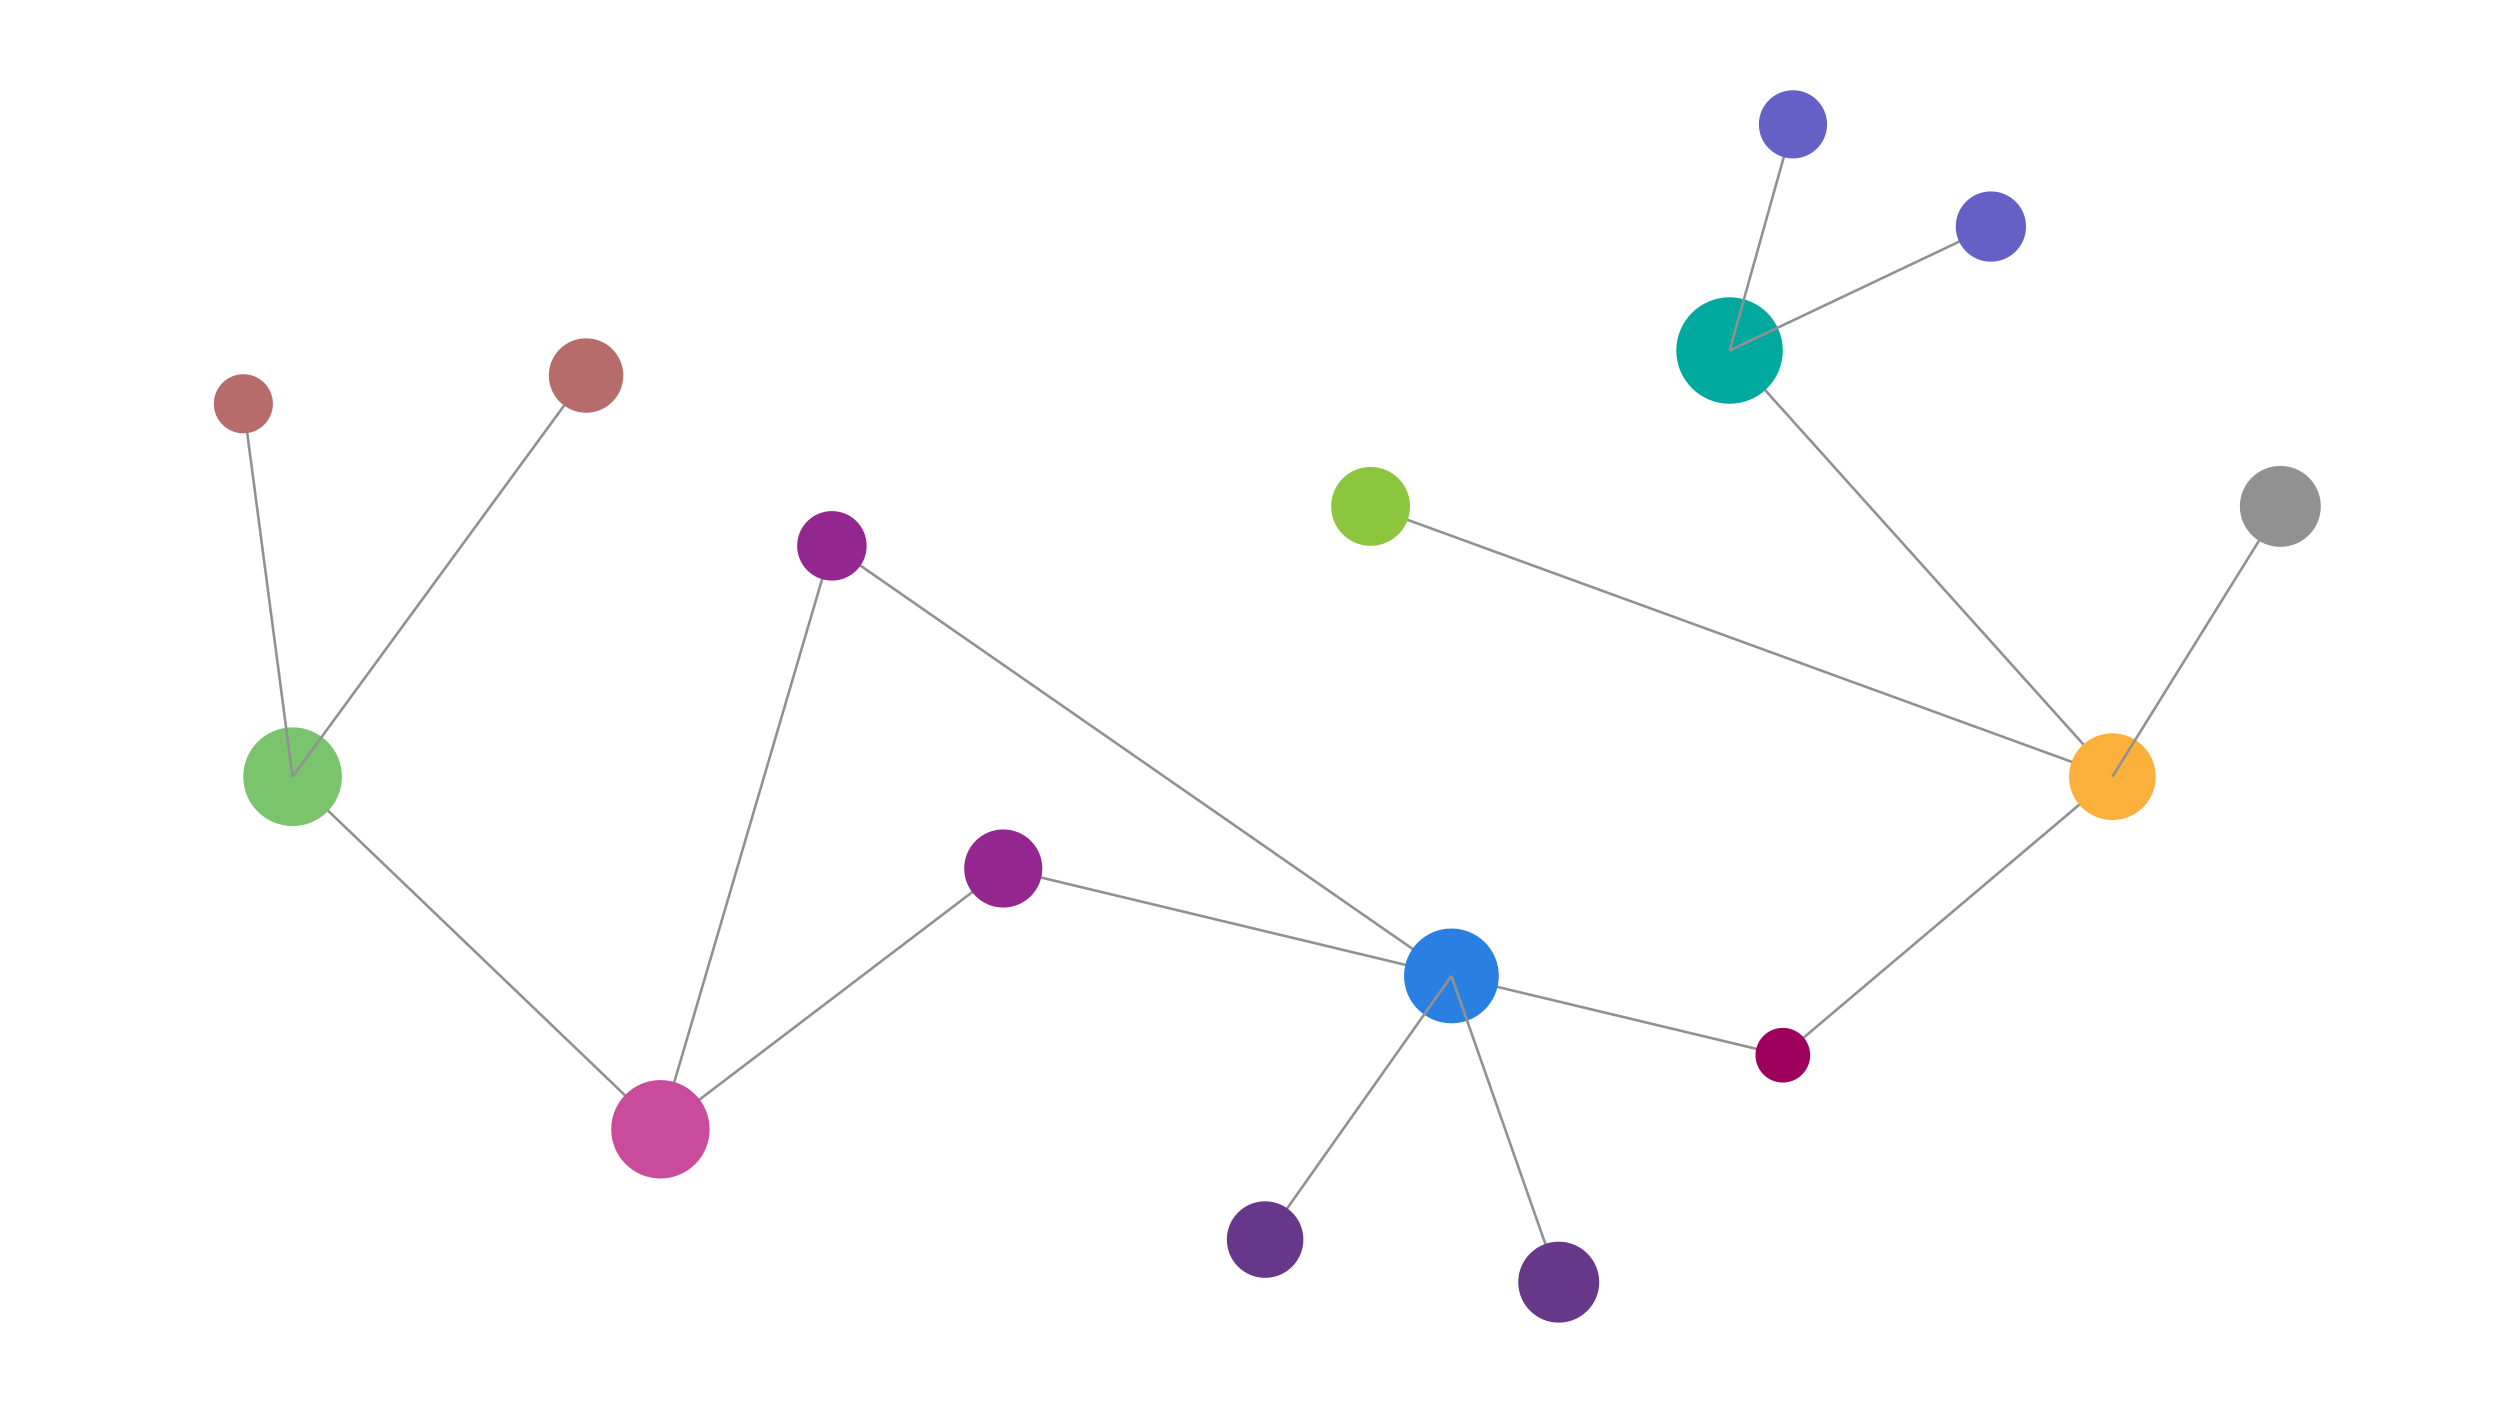 <?xml version="1.0" encoding="utf-8"?>
<!-- Generator: Adobe Illustrator 27.2.0, SVG Export Plug-In . SVG Version: 6.00 Build 0)  -->
<svg version="1.1" id="Layer_1" xmlns="http://www.w3.org/2000/svg" xmlns:xlink="http://www.w3.org/1999/xlink" x="0px" y="0px"
	 viewBox="0 0 1920 1080" style="enable-background:new 0 0 1920 1080;" xml:space="preserve">
<style type="text/css">
	.st0{fill:none;stroke:#919191;stroke-width:2;stroke-miterlimit:10;}
	.st1{fill:#93278F;}
	.st2{fill:#2A7FE2;}
	.st3{fill:#9E005D;}
	.st4{fill:#8CC63F;}
	.st5{fill:#00A99D;}
	.st6{fill:#FBB03B;}
	.st7{fill:#79C46C;}
	.st8{fill:#C94B9C;}
	.st9{fill:#B76C6C;}
	.st10{fill:#673789;}
	.st11{fill:#6460C6;}
	.st12{fill:#919191;}
</style>
<g>
	<line class="st0" x1="224.7" y1="596.5" x2="507.2" y2="867.3"/>
</g>
<line class="st0" x1="638.9" y1="419.2" x2="507.2" y2="867.3"/>
<line class="st0" x1="770.5" y1="667" x2="507.2" y2="867.3"/>
<line class="st0" x1="1114.7" y1="749.5" x2="638.9" y2="419.2"/>
<line class="st0" x1="770.5" y1="667" x2="1114.7" y2="749.5"/>
<line class="st0" x1="1369.2" y1="810.4" x2="1114.7" y2="749.5"/>
<line class="st0" x1="1622.3" y1="596.5" x2="1369.2" y2="810.4"/>
<line class="st0" x1="1052.6" y1="388.9" x2="1622.3" y2="596.5"/>
<line class="st0" x1="1328.3" y1="269.2" x2="1622.3" y2="596.5"/>
<circle class="st1" cx="638.9" cy="419.2" r="26.7"/>
<circle class="st1" cx="770.5" cy="667" r="30"/>
<circle class="st2" cx="1114.7" cy="749.5" r="36.4"/>
<circle class="st3" cx="1369.2" cy="810.4" r="21"/>
<circle class="st4" cx="1052.6" cy="388.9" r="30.3"/>
<circle class="st5" cx="1328.3" cy="269.2" r="40.9"/>
<circle class="st6" cx="1622.3" cy="596.5" r="33.3"/>
<circle class="st7" cx="224.7" cy="596.5" r="37.9"/>
<circle class="st8" cx="507.2" cy="867.3" r="37.8"/>
<line class="st0" x1="224.7" y1="596.5" x2="450.1" y2="288.4"/>
<line class="st0" x1="186.9" y1="310.1" x2="224.7" y2="596.5"/>
<line class="st0" x1="1197.1" y1="984.7" x2="1114.7" y2="749.5"/>
<line class="st0" x1="1751.3" y1="388.9" x2="1622.3" y2="596.5"/>
<line class="st0" x1="1529" y1="174" x2="1328.3" y2="269.2"/>
<line class="st0" x1="1377" y1="95.5" x2="1328.3" y2="269.2"/>
<line class="st0" x1="971.6" y1="952" x2="1114.7" y2="749.5"/>
<circle class="st9" cx="186.9" cy="310.1" r="22.7"/>
<circle class="st9" cx="450.1" cy="288.4" r="28.6"/>
<circle class="st10" cx="971.6" cy="952" r="29.4"/>
<circle class="st10" cx="1197.1" cy="984.7" r="31.1"/>
<circle class="st11" cx="1377" cy="95.5" r="26.2"/>
<circle class="st11" cx="1529" cy="174" r="27"/>
<circle class="st12" cx="1751.3" cy="388.9" r="31.1"/>
</svg>
